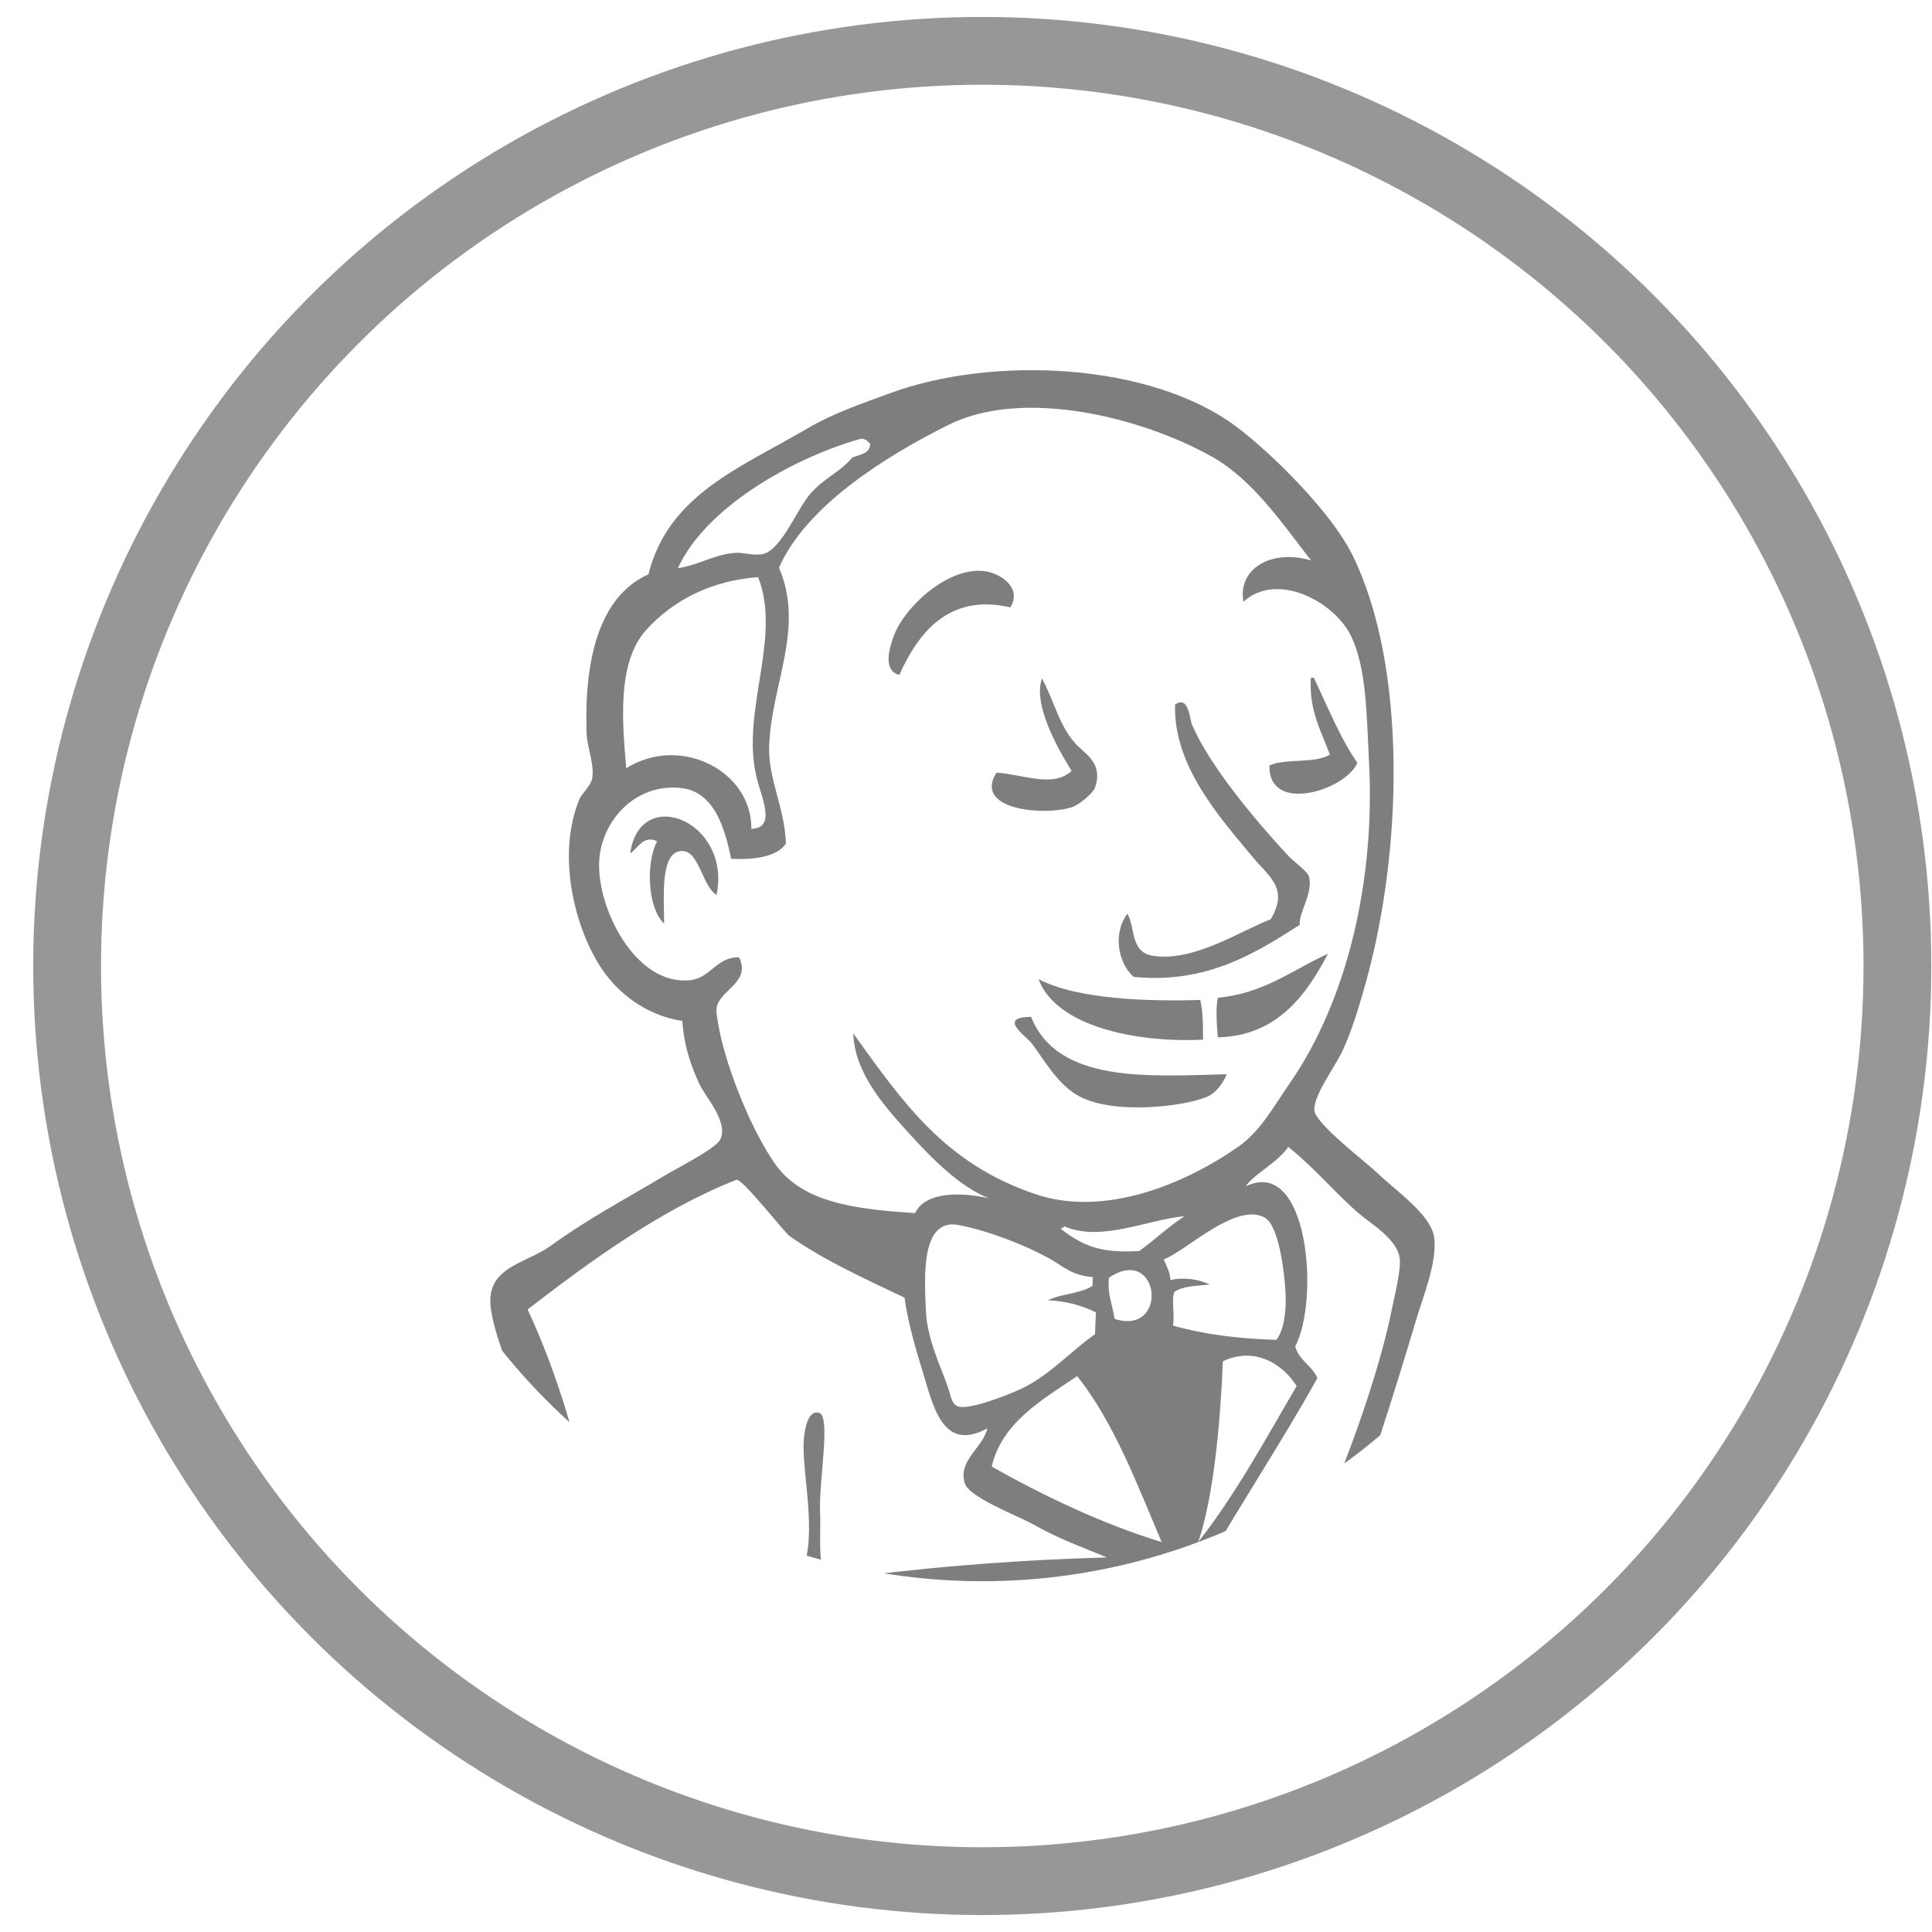 <?xml version="1.0" encoding="utf-8"?>
<!-- Generator: Adobe Illustrator 15.1.0, SVG Export Plug-In . SVG Version: 6.00 Build 0)  -->
<!DOCTYPE svg PUBLIC "-//W3C//DTD SVG 1.1//EN" "http://www.w3.org/Graphics/SVG/1.1/DTD/svg11.dtd">
<svg version="1.1" id="Layer_1" xmlns:sketch="http://www.bohemiancoding.com/sketch/ns"
	 xmlns="http://www.w3.org/2000/svg" xmlns:xlink="http://www.w3.org/1999/xlink" x="0px" y="0px" width="57px" height="57px"
	 viewBox="0 0 57 57" enable-background="new 0 0 57 57" xml:space="preserve">
<title>Oval 3 + Connect Icon</title>
<desc>Created with Sketch.</desc>
<g id="Page-1" sketch:type="MSPage">
	<g id="Flat-1" transform="translate(-112, -896)" sketch:type="MSArtboardGroup">
		<g id="Oval-3-_x2B_-Connect-Icon" transform="translate(113.98, 897.5)" sketch:type="MSLayerGroup">
			<circle id="Oval-3" sketch:type="MSShapeGroup" fill="none" stroke="#979797" stroke-width="2" cx="27" cy="27" r="27">
			</circle>
		</g>
	</g>
</g>
<g>
	<defs>
		<circle id="SVGID_1_" cx="28.981" cy="28.498" r="18.153"/>
	</defs>
	<clipPath id="SVGID_2_">
		<use xlink:href="#SVGID_1_"  overflow="visible"/>
	</clipPath>
	<g clip-path="url(#SVGID_2_)">
		<path fill="#7E7E7E" d="M40.047,22.508c-0.52-0.754-0.875-1.659-1.286-2.513c-0.028,0-0.058-0.001-0.087-0.002
			c-0.058,0.982,0.308,1.573,0.561,2.269c-0.437,0.276-1.29,0.103-1.783,0.32C37.415,24.034,39.699,23.317,40.047,22.508z"/>
		<path fill="#7E7E7E" d="M29.399,22.796c-0.685,1.08,1.335,1.284,2.203,1.027c0.237-0.07,0.648-0.426,0.704-0.585
			c0.241-0.677-0.245-0.973-0.495-1.216c-0.554-0.541-0.682-1.292-1.07-2.007c-0.271,0.768,0.463,2.068,0.874,2.727
			C31.079,23.261,30.116,22.83,29.399,22.796z"/>
		<path fill="#7E7E7E" d="M38.35,27.283c-0.053-0.328,0.395-0.92,0.271-1.414c-0.044-0.171-0.432-0.418-0.666-0.675
			c-0.958-1.045-2.271-2.605-2.791-3.825c-0.059-0.134-0.093-0.874-0.496-0.582c-0.049,1.802,1.29,3.294,2.288,4.497
			c0.488,0.588,1.076,0.923,0.534,1.836c-0.872,0.332-2.285,1.281-3.498,1.075c-0.645-0.11-0.499-0.841-0.729-1.239
			c-0.444,0.584-0.271,1.468,0.186,1.866C35.588,29.033,37.044,28.122,38.35,27.283z"/>
		<path fill="#7E7E7E" d="M18.593,25.178c0.22-0.144,0.396-0.552,0.792-0.358c-0.347,0.678-0.264,2,0.209,2.428
			c-0.003-0.805-0.129-2.181,0.559-2.139c0.48,0.029,0.578,1.059,0.987,1.292C21.59,24.228,18.876,23.129,18.593,25.178z"/>
		<path fill="#7E7E7E" d="M35.93,30.604c1.783-0.036,2.642-1.312,3.25-2.467c-1.043,0.476-1.885,1.169-3.247,1.3
			C35.865,29.662,35.894,30.229,35.93,30.604z"/>
		<path fill="#7E7E7E" d="M35.494,30.673c-0.002-0.412-0.001-0.831-0.084-1.171c-1.545,0.047-3.635-0.017-4.772-0.616
			C31.158,30.281,33.509,30.771,35.494,30.673z"/>
		<path fill="#7E7E7E" d="M30.422,30.002c-1.006,0-0.158,0.56,0.013,0.777c0.352,0.453,0.766,1.228,1.408,1.566
			c1.015,0.54,3.028,0.314,3.76,0.018c0.271-0.11,0.487-0.413,0.589-0.669C33.912,31.748,31.208,31.976,30.422,30.002z"/>
		<g>
			<path fill="#7E7E7E" d="M26.534,19.911c0.551-1.229,1.455-2.415,3.276-1.991c0.348-0.574-0.276-0.996-0.737-1.065
				c-1.073-0.162-2.385,1.031-2.711,1.925C26.237,19.122,26.041,19.792,26.534,19.911z"/>
			<path fill="#7E7E7E" d="M46.303,48.423c-0.193-0.826-0.632-2.179-1.008-2.979c-1.016-2.168-4.041-0.808-5.662-0.002
				c0.786-2.067,1.462-4.211,2.156-6.53c0.207-0.692,0.616-1.679,0.524-2.4c-0.086-0.675-1.141-1.387-1.697-1.923
				c-0.309-0.297-1.748-1.392-1.832-1.8c-0.081-0.396,0.586-1.293,0.802-1.74c0.308-0.641,0.529-1.428,0.682-1.962
				c1.133-3.98,1.246-9.448-0.371-12.72c-0.614-1.24-2.327-2.951-3.398-3.762c-2.528-1.911-7.201-2.123-10.248-1.002
				c-0.849,0.313-1.671,0.592-2.417,1.03c-1.995,1.171-4.112,1.956-4.704,4.312c-1.457,0.653-1.897,2.518-1.824,4.683
				c0.014,0.421,0.243,0.949,0.163,1.347c-0.04,0.201-0.312,0.459-0.368,0.59c-0.699,1.666-0.139,3.855,0.668,5.04
				c0.488,0.715,1.296,1.35,2.362,1.517c0.042,0.639,0.196,1.188,0.491,1.835c0.186,0.409,0.883,1.145,0.626,1.665
				c-0.129,0.265-1.264,0.836-1.64,1.062c-1.27,0.762-2.191,1.229-3.364,2.073c-0.759,0.546-1.946,0.616-1.759,1.878
				c0.126,0.849,0.61,1.903,0.887,2.757c0.3,0.92,0.729,1.763,0.976,2.716c0.548,2.13,0.663,4.133,0.796,6.213
				c0.053,0.812-0.034,1.674,0.177,2.124c0.218,0.465,1.024,0.611,1.608,0.883c1.684,0.78,3.471,1.97,5.681,1.732
				c0.526,1.771,1.025,3.656,1.657,5.208c2.265,0.813,5.84,0.687,8.197,0.404c0.714-0.087,1.471-0.439,1.639-1.061
				c-0.05-0.382-0.106-0.763-0.083-1.214c0.737-0.152,1.739-0.277,1.902-1.094c0.228-1.142-0.723-2.78-0.406-4.036
				c0.426-0.137,0.882-0.245,0.813-0.918c0.718-0.374,1.571-0.457,2.48-0.423c0.116,0.228,0.283,0.444,0.434,0.569
				c1.273,0.255,2.508,0.277,3.565-0.067C46.006,52.036,46.577,49.588,46.303,48.423z M25.377,12.951
				c0.11-0.03,0.206,0.044,0.297,0.142c-0.013,0.316-0.324,0.31-0.535,0.411c-0.328,0.403-0.807,0.592-1.207,1.034
				c-0.409,0.452-0.867,1.669-1.409,1.803c-0.272,0.068-0.583-0.047-0.82-0.031c-0.627,0.04-1.068,0.36-1.703,0.452
				C20.821,14.968,23.38,13.518,25.377,12.951z M19.066,18.584c0.814-0.896,1.935-1.454,3.301-1.557
				c0.704,1.79-0.505,3.917-0.054,5.875c0.137,0.6,0.614,1.53-0.146,1.55c0.019-1.706-2.097-2.789-3.691-1.786
				C18.368,21.374,18.184,19.555,19.066,18.584z M21.277,30.641c-0.059-0.247-0.162-0.775-0.136-0.913
				c0.096-0.523,1.03-0.754,0.662-1.486c-0.678-0.007-0.83,0.616-1.452,0.678c-1.61,0.159-2.746-2.135-2.673-3.518
				c0.062-1.176,1.057-2.302,2.417-2.153c0.962,0.105,1.289,1.154,1.475,2.088c0.555,0.03,1.355-0.023,1.618-0.456
				c-0.038-1.056-0.528-1.902-0.495-2.872c0.063-1.822,1.057-3.467,0.29-5.261c0.82-1.861,3.225-3.328,5.004-4.215
				c2.206-1.099,5.713-0.22,7.785,0.95c1.19,0.672,2.07,1.97,2.907,3.051c-1.174-0.348-2.174,0.251-1.992,1.219
				c0.983-0.901,2.664-0.009,3.16,0.987c0.476,0.953,0.472,2.365,0.545,3.781c0.177,3.434-0.629,6.979-2.354,9.46
				c-0.46,0.663-0.849,1.389-1.497,1.845c-1.563,1.098-3.941,2.093-5.977,1.41c-2.689-0.903-3.911-2.695-5.39-4.746
				c0.04,1.127,0.833,2.053,1.615,2.915c0.682,0.75,1.505,1.6,2.389,1.95c-0.739-0.174-1.871-0.228-2.179,0.435
				c-1.722-0.114-3.321-0.29-4.136-1.457C22.221,33.413,21.57,31.851,21.277,30.641z M33.61,36.91
				c-1.012,0.051-1.563-0.069-2.308-0.651c0.013-0.047,0.087-0.025,0.09-0.083c1.084,0.482,2.461-0.197,3.555-0.294
				C34.471,36.191,34.068,36.579,33.61,36.91z M32.886,38.913c-0.099-0.563-0.214-0.724-0.169-1.218
				C34.22,36.694,34.501,39.419,32.886,38.913z M32.332,38.72c-0.01,0.215-0.018,0.431-0.026,0.646
				c-0.648,0.444-1.24,1.105-2.004,1.521c-0.36,0.197-1.627,0.704-2.012,0.615c-0.216-0.05-0.236-0.32-0.323-0.574
				c-0.186-0.545-0.611-1.411-0.649-2.23c-0.047-1.034-0.152-2.769,0.964-2.555c0.898,0.172,1.945,0.587,2.642,0.967
				c0.426,0.231,0.672,0.519,1.318,0.569c-0.004,0.087-0.007,0.172-0.01,0.258c-0.354,0.233-0.926,0.23-1.313,0.425
				C31.49,38.389,31.94,38.525,32.332,38.72z M24.418,46.624c-0.318-0.493-0.19-1.254-0.224-2.039
				c-0.037-0.854,0.318-2.778-0.017-2.897c-0.379-0.135-0.451,0.635-0.463,0.803c-0.072,0.9,0.428,2.811-0.064,3.887
				c-0.539-0.152-0.806-0.557-1.311-0.74c-0.199,0.623,0.411,0.654,0.348,1.05c-0.082,0.526-1.076,0.086-1.07,0.866
				c0.647,0.104,1.639-0.201,2.33,0.09c0.181,2.123,0.472,4.131,0.79,6.383c-2.752-0.142-4.532-1.509-6.56-2.456
				c-0.127-4.485-0.841-9.14-2.611-12.938c1.856-1.432,3.935-2.948,6.156-3.824c0.168-0.065,1.396,1.53,1.578,1.661
				c0.995,0.706,2.231,1.264,3.387,1.815c0.07,0.53,0.234,1.218,0.522,2.138c0.316,1.017,0.579,2.45,1.921,1.717
				c-0.128,0.579-0.873,0.939-0.667,1.617c0.129,0.424,1.538,0.949,1.985,1.199c0.824,0.466,1.575,0.724,2.209,0.994
				C29.779,46.028,27.077,46.262,24.418,46.624z M29.259,43.268c0.299-1.291,1.465-1.958,2.523-2.668
				c1.094,1.387,1.758,3.172,2.49,4.895C32.544,44.971,30.775,44.126,29.259,43.268z M34.645,38.118
				c0.25-0.182,0.669-0.18,1.047-0.22c-0.328-0.16-0.786-0.224-1.162-0.131c-0.009-0.255-0.124-0.413-0.192-0.614
				c0.636-0.226,2.139-1.717,2.985-1.223c0.403,0.235,0.574,1.576,0.605,2.227c0.026,0.542-0.049,1.086-0.27,1.373
				c-1.133-0.032-2.157-0.168-3.052-0.42C34.667,38.741,34.553,38.383,34.645,38.118z M38.254,40.893
				c-0.923,1.582-1.806,3.204-2.901,4.6c0.46-1.349,0.657-3.61,0.725-5.331C37.038,39.71,37.86,40.262,38.254,40.893z
				 M35.249,52.663c-0.142-1.829-0.247-3.631-0.223-5.454c0.497-0.166,0.937-0.156,1.434-0.162c0.431,1.557,0.404,3.538,0.616,5.298
				C36.425,52.485,35.95,52.557,35.249,52.663z M38.461,45.611c-0.923,0.367-2.043-0.034-2.827,0.453
				c1.054-1.828,2.202-3.556,3.234-5.407c-0.156-0.366-0.543-0.522-0.655-0.932c0.725-1.37,0.393-5.622-1.459-4.725
				c0.259-0.381,0.938-0.695,1.255-1.162c0.781,0.629,1.253,1.222,2,1.893c0.407,0.365,1.206,0.801,1.287,1.392
				c0.045,0.328-0.157,1.132-0.231,1.503c-0.327,1.62-1.065,3.764-1.768,5.461C39.042,44.707,38.798,45.48,38.461,45.611z"/>
		</g>
	</g>
</g>
</svg>
